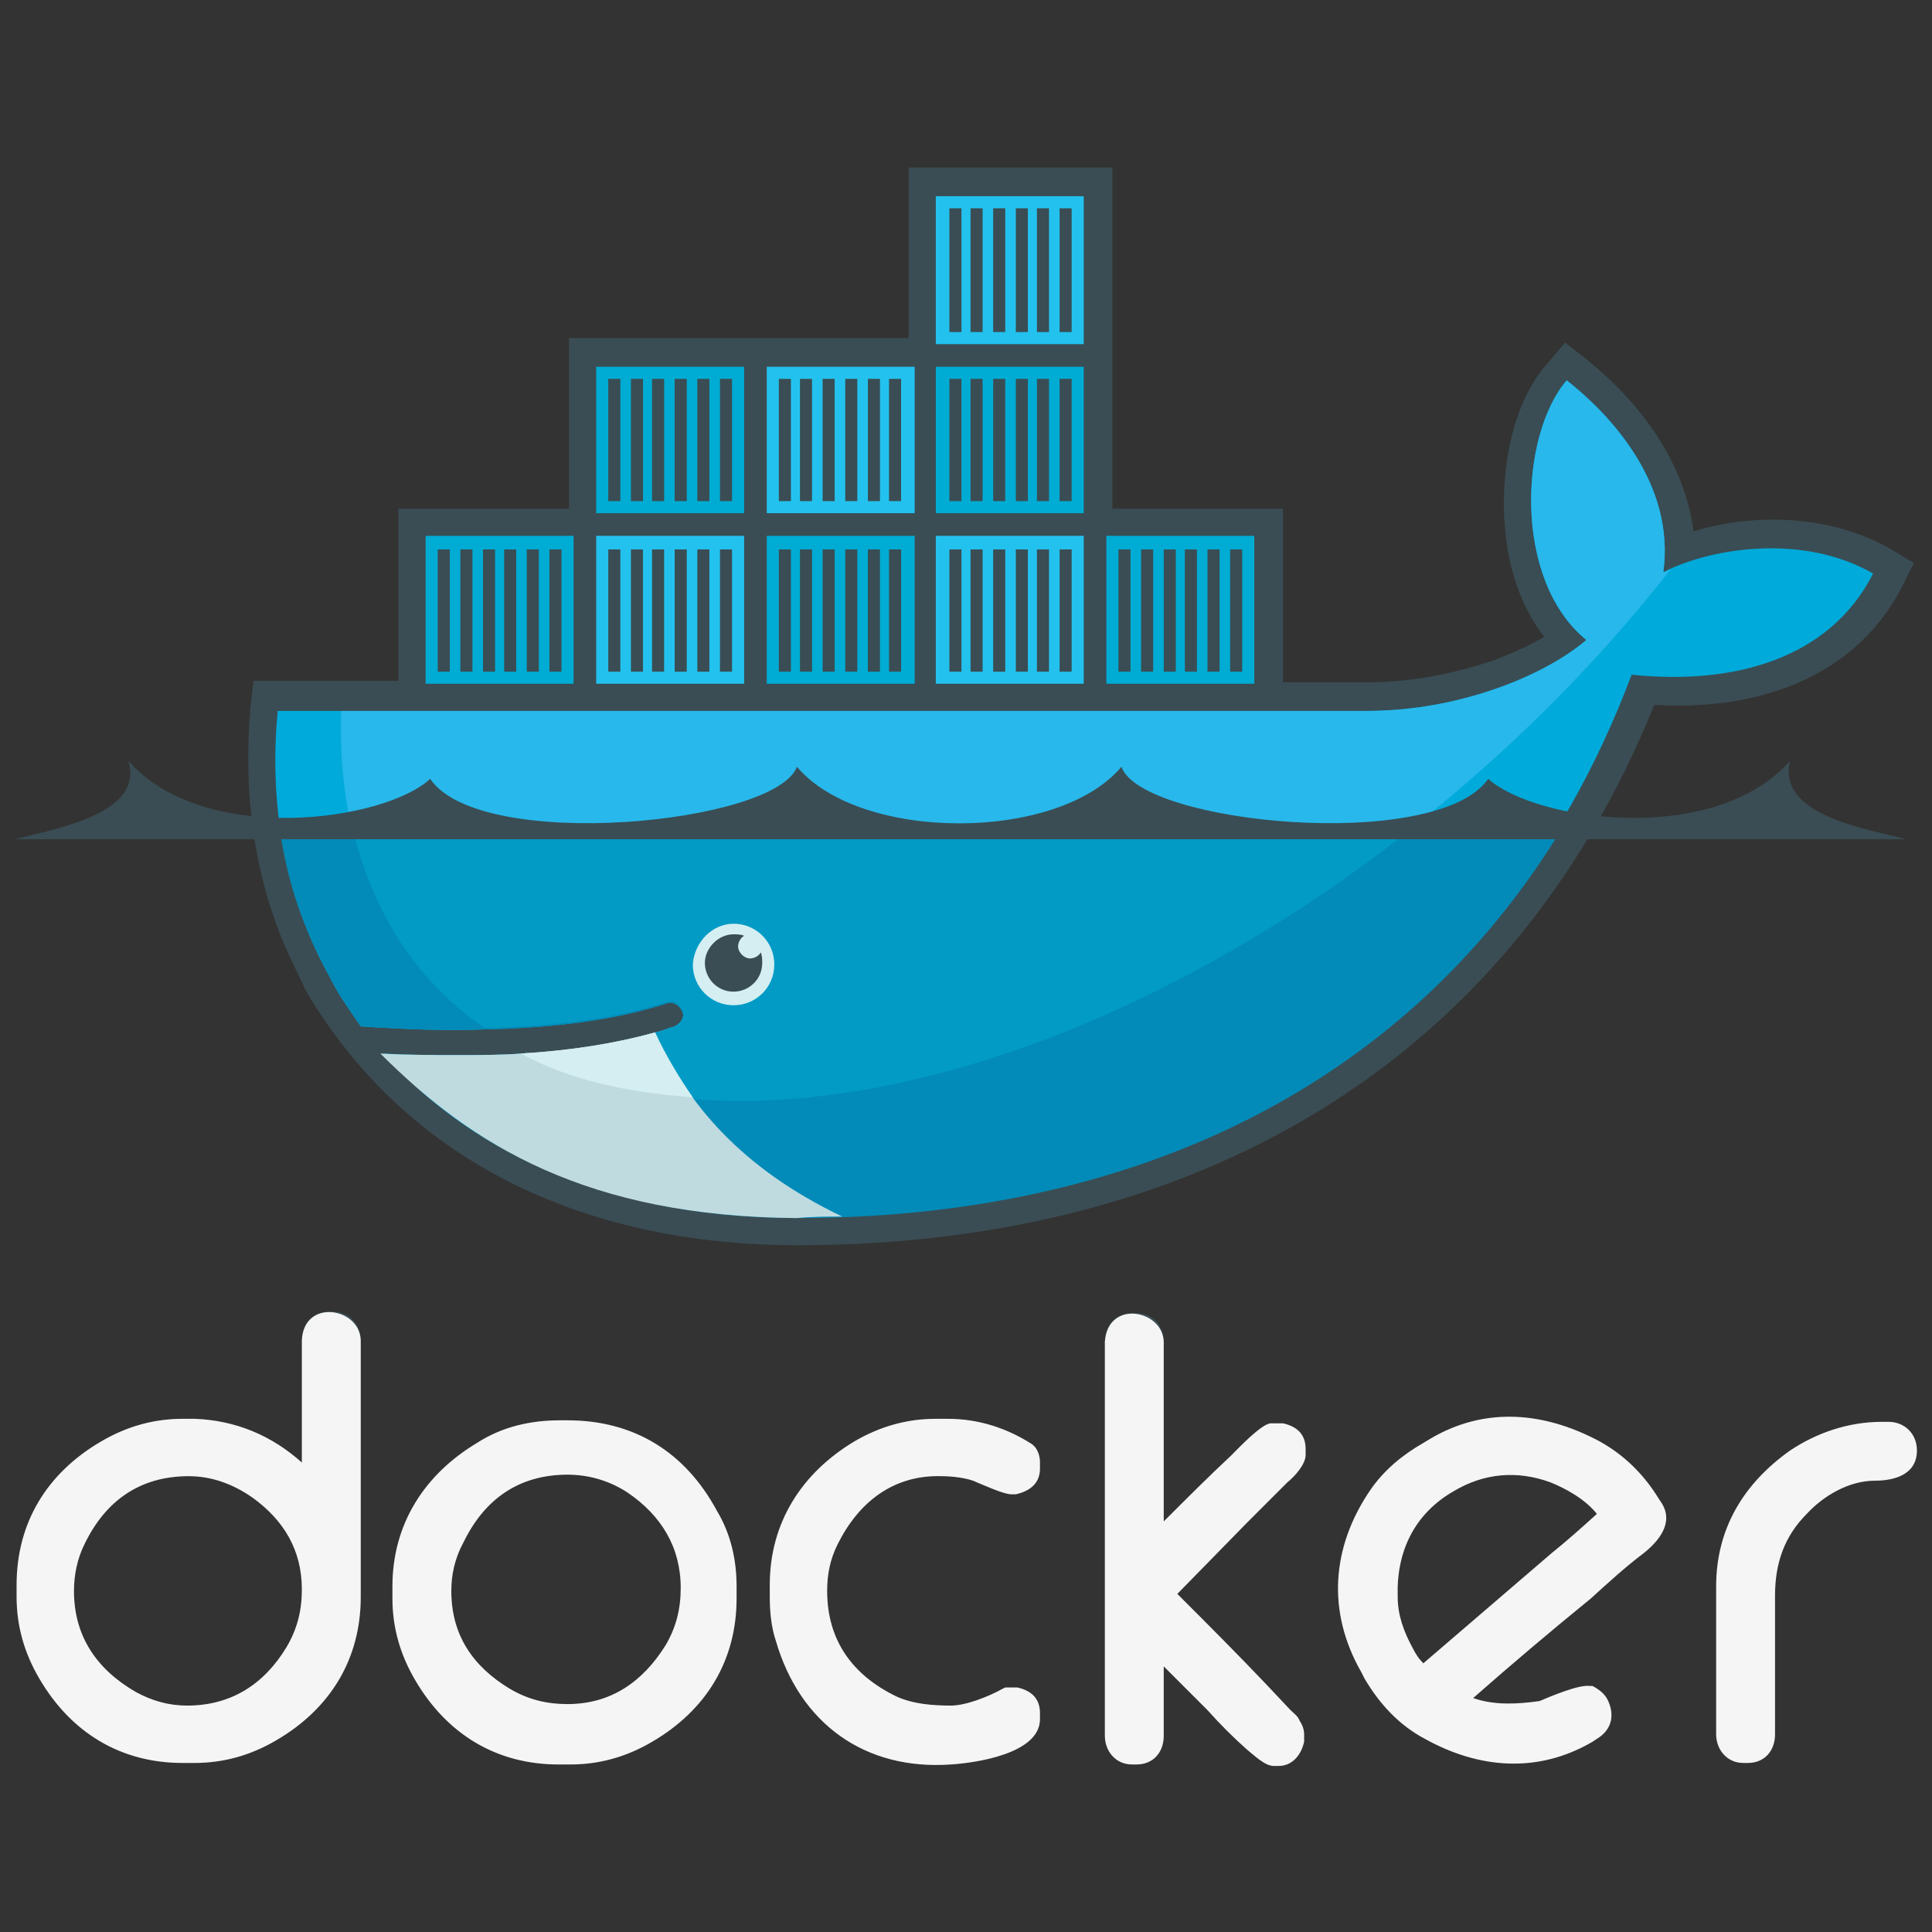 <?xml version="1.0" encoding="UTF-8" standalone="no"?>
<svg
   viewBox="0 0 128 128"
   version="1.1"
   id="svg34"
   sodipodi:docname="DockerLogo.svg"
   inkscape:version="1.1.2 (0a00cf5339, 2022-02-04, custom)"
   xmlns:inkscape="http://www.inkscape.org/namespaces/inkscape"
   xmlns:sodipodi="http://sodipodi.sourceforge.net/DTD/sodipodi-0.dtd"
   xmlns="http://www.w3.org/2000/svg"
   xmlns:svg="http://www.w3.org/2000/svg">
  <rect x="0" y="0" width="128" height="128" fill="#333333" stroke="none"/>
  <defs
     id="defs38" />
  <sodipodi:namedview
     id="namedview36"
     pagecolor="#ffffff"
     bordercolor="#666666"
     borderopacity="1.0"
     inkscape:pageshadow="2"
     inkscape:pageopacity="0.0"
     inkscape:pagecheckerboard="0"
     showgrid="false"
     inkscape:zoom="4.1171875"
     inkscape:cx="117.67742"
     inkscape:cy="83.43074"
     inkscape:window-width="1366"
     inkscape:window-height="713"
     inkscape:window-x="0"
     inkscape:window-y="0"
     inkscape:window-maximized="1"
     inkscape:current-layer="svg34" />
  <path
     fill-rule="evenodd"
     clip-rule="evenodd"
     fill="#F5F5F5"
     d="M20 96.9v-8.1c0-1.1.7-1.9 1.8-1.9h.3c1.1 0 1.8.9 1.8 1.9v17c0 4.1-2 7.4-5.6 9.5-1.7 1-3.5 1.5-5.4 1.5h-.8c-4.1 0-7.4-2-9.5-5.6-1-1.7-1.5-3.5-1.5-5.4v-.8c0-4.1 2-7.4 5.6-9.5 1.7-1 3.5-1.5 5.4-1.5h.8c2.7.1 5.1 1.1 7.1 2.9zm-15.1 8.5c0 3 1.5 5.2 4.1 6.7 1.1.6 2.2.9 3.4.9 2.9 0 5.1-1.4 6.6-3.9.7-1.2 1-2.4 1-3.8 0-2.6-1.2-4.6-3.3-6.1-1.3-.9-2.7-1.4-4.2-1.4-3.2 0-5.5 1.6-6.9 4.5-.5 1-.7 2.1-.7 3.1zm32.2-11.3h.5c4.4 0 7.8 2.1 9.9 6 .9 1.5 1.3 3.2 1.3 5v.8c0 4.1-2 7.4-5.6 9.5-1.7 1-3.5 1.5-5.4 1.5H37c-4.1 0-7.4-2-9.5-5.6-1-1.7-1.5-3.5-1.5-5.4v-.8c0-4.1 2.1-7.4 5.6-9.5 1.7-1.1 3.6-1.5 5.5-1.5zm-7.2 11.3c0 2.9 1.4 5 3.9 6.5 1.2.7 2.4 1 3.8 1 2.9 0 5-1.5 6.5-3.9.7-1.2 1-2.4 1-3.8 0-2.7-1.3-4.8-3.5-6.3-1.2-.8-2.6-1.2-4-1.2-3.2 0-5.5 1.6-6.9 4.5-.6 1.1-.8 2.2-.8 3.2zm34.8-7.2c-.6-.3-1.7-.4-2.3-.4-3.2-.1-5.5 1.7-6.9 4.5-.5 1-.7 2-.7 3.1 0 3.3 1.7 5.6 4.6 7 1.1.5 2.4.6 3.6.6 1 0 2.5-.6 3.4-1.1l.2-.1h.8c.9.2 1.5.7 1.5 1.7v.4c0 2.3-4.3 2.9-5.9 3-5.7.4-10-2.7-11.6-8.2-.3-.9-.4-1.9-.4-2.9v-.8c0-4.1 2.1-7.4 5.6-9.5 1.7-1 3.5-1.5 5.4-1.5h.8c2 0 3.9.6 5.6 1.7l.1.1.1.1c.2.3.3.6.3 1v.4c0 1-.7 1.5-1.6 1.7H67c-.5 0-1.8-.6-2.3-.8zm12.4 2.6c1.5-1.5 3-3 4.5-4.4.4-.4 2-2.1 2.6-2.1h.8c.9.2 1.5.7 1.5 1.7v.4c0 .6-.7 1.4-1.2 1.8l-2.7 2.7-4.6 4.7c2 2 4 4 5.9 6l1.6 1.7c.2.2.5.4.6.7.2.3.3.6.3.9v.5c-.2.9-.8 1.6-1.7 1.6h-.3c-.6 0-1.3-.7-1.8-1.1-.9-.8-1.8-1.7-2.6-2.6l-2.9-2.9v4.6c0 1.1-.7 1.9-1.8 1.9H75c-1.1 0-1.8-.9-1.8-1.9V88.9c0-1.1.7-1.9 1.8-1.9h.3c1.1 0 1.8.8 1.8 1.9v11.9zm47.6-6.6h.4c1.1 0 1.9.8 1.9 1.9 0 1.6-1.5 2-2.8 2-1.7 0-3.4 1-4.5 2.2-1.5 1.5-2.1 3.3-2.1 5.4v9.2c0 1.1-.7 1.9-1.8 1.9h-.3c-1.1 0-1.8-.9-1.8-1.9v-9.8c0-3.8 1.8-6.8 4.9-9 1.8-1.2 3.9-1.9 6.1-1.9zm-27.1 18.3c1.4.5 3 .4 4.4.2.7-.3 2.6-1.1 3.3-1h.2c.4.2.8.5 1 .9.5 1 .3 2-.7 2.6l-.3.2c-3.6 2.1-7.5 1.8-11.1-.2-1.7-.9-3-2.3-4-4l-.2-.4c-2.3-4-2-8.3.6-12.1.9-1.3 2.1-2.3 3.5-3.1l.5-.3c3.4-2 7.1-1.8 10.6-.1 1.9.9 3.4 2.3 4.5 4.1l.2.3c.8 1.3-.2 2.5-1.2 3.3-1.2.9-2.4 2-3.5 3-2.7 2.2-5.3 4.4-7.8 6.6zm-3.3-2.3l8.5-7.3c1-.8 2-1.7 3-2.6-.8-1-2.1-1.7-3.1-2.1-2.2-.8-4.4-.6-6.4.6-2.6 1.5-3.8 4-3.7 7 0 1.2.4 2.3 1 3.4.2.4.4.7.7 1M73.7 33.7H85v11.5h5.7c2.6 0 5.3-.5 7.8-1.3 1.2-.4 2.6-1 3.8-1.7-1.6-2.1-2.4-4.7-2.6-7.3-.3-3.5.4-8.1 2.8-10.8l1.2-1.4 1.4 1.1c3.6 2.9 6.5 6.8 7.1 11.4 4.3-1.3 9.3-1 13.1 1.2l1.5.9-.8 1.6c-3.2 6.2-9.9 8.2-16.4 7.8-9.8 24.3-31 35.8-56.8 35.8-13.3 0-25.5-5-32.5-16.8l-.1-.2-1-2.1c-2.4-5.2-3.1-10.9-2.6-16.6l.2-1.7h9.6V33.7h11.3V22.4h22.5V11.1h13.5v22.6z"
     id="path2"
     style="fill:#3a4d54;fill-opacity:1" />
  <path
     fill-rule="evenodd"
     clip-rule="evenodd"
     fill="#F5F5F5"
     d="m 20,96.9 v -8.1 c 0.127,-2.793 3.842,-2.182 3.9,0 V 105.8 c 0,4.1 -2,7.4 -5.6,9.5 -1.7,1 -3.5,1.5 -5.4,1.5 h -0.8 c -4.1,0 -7.4,-2 -9.5,-5.6 -1,-1.7 -1.5,-3.5 -1.5,-5.4 V 105 c 0,-4.1 2,-7.4 5.6,-9.5 1.7,-1 3.5,-1.5 5.4,-1.5 h 0.8 c 2.7,0.1 5.1,1.1 7.1,2.9 z M 4.9,105.4 c 0,3 1.5,5.2 4.1,6.7 1.1,0.6 2.2,0.9 3.4,0.9 2.9,0 5.1,-1.4 6.6,-3.9 0.7,-1.2 1,-2.4 1,-3.8 0,-2.6 -1.2,-4.6 -3.3,-6.1 -1.3,-0.9 -2.7,-1.4 -4.2,-1.4 -3.2,0 -5.5,1.6 -6.9,4.5 -0.5,1 -0.7,2.1 -0.7,3.1 z M 37.1,94.1 h 0.5 c 4.4,0 7.8,2.1 9.9,6 0.9,1.5 1.3,3.2 1.3,5 v 0.8 c 0,4.1 -2,7.4 -5.6,9.5 -1.7,1 -3.5,1.5 -5.4,1.5 H 37 c -4.1,0 -7.4,-2 -9.5,-5.6 -1,-1.7 -1.5,-3.5 -1.5,-5.4 v -0.8 c 0,-4.1 2.1,-7.4 5.6,-9.5 1.7,-1.1 3.6,-1.5 5.5,-1.5 z M 29.9,105.4 c 0,2.9 1.4,5 3.9,6.5 1.2,0.7 2.4,1 3.8,1 2.9,0 5,-1.5 6.5,-3.9 0.7,-1.2 1,-2.4 1,-3.8 0,-2.7 -1.3,-4.8 -3.5,-6.3 -1.2,-0.8 -2.6,-1.2 -4,-1.2 -3.2,0 -5.5,1.6 -6.9,4.5 -0.6,1.1 -0.8,2.2 -0.8,3.2 z m 34.8,-7.2 c -0.6,-0.3 -1.7,-0.4 -2.3,-0.4 -3.2,-0.1 -5.5,1.7 -6.9,4.5 -0.5,1 -0.7,2 -0.7,3.1 0,3.3 1.7,5.6 4.6,7 1.1,0.5 2.4,0.6 3.6,0.6 1,0 2.5,-0.6 3.4,-1.1 l 0.2,-0.1 h 0.8 c 0.9,0.2 1.5,0.7 1.5,1.7 v 0.4 c 0,2.3 -4.3,2.9 -5.9,3 -5.7,0.4 -10,-2.7 -11.6,-8.2 -0.3,-0.9 -0.4,-1.9 -0.4,-2.9 V 105 c 0,-4.1 2.1,-7.4 5.6,-9.5 1.7,-1 3.5,-1.5 5.4,-1.5 h 0.8 c 2,0 3.9,0.6 5.6,1.7 l 0.1,0.1 0.1,0.1 c 0.2,0.3 0.3,0.6 0.3,1 V 97.3 c 0,1 -0.7,1.5 -1.6,1.7 H 67 c -0.5,0 -1.8,-0.6 -2.3,-0.8 z m 12.4,2.6 c 1.5,-1.5 3,-3 4.5,-4.4 0.4,-0.4 2,-2.1 2.6,-2.1 H 85 c 0.9,0.2 1.5,0.7 1.5,1.7 v 0.4 c 0,0.6 -0.7,1.4 -1.2,1.8 l -2.7,2.7 -4.6,4.7 c 2,2 4,4 5.9,6 l 1.6,1.7 c 0.2,0.2 0.5,0.4 0.6,0.7 0.2,0.3 0.3,0.6 0.3,0.9 v 0.5 c -0.2,0.9 -0.8,1.6 -1.7,1.6 h -0.3 c -0.6,0 -1.3,-0.7 -1.8,-1.1 -0.9,-0.8 -1.8,-1.7 -2.6,-2.6 l -2.9,-2.9 v 4.6 c 0,1.1 -0.7,1.9 -1.8,1.9 H 75 c -1.1,0 -1.8,-0.9 -1.8,-1.9 V 88.9 c 0.194,-2.832 3.848,-2.13 3.9,0 z m 47.6,-6.6 h 0.4 c 1.1,0 1.9,0.8 1.9,1.9 C 127,97.7 125.5,98.1 124.2,98.1 c -1.7,0 -3.4,1 -4.5,2.2 -1.5,1.5 -2.1,3.3 -2.1,5.4 v 9.2 c 0,1.1 -0.7,1.9 -1.8,1.9 h -0.3 c -1.1,0 -1.8,-0.9 -1.8,-1.9 v -9.8 c 0,-3.8 1.8,-6.8 4.9,-9 1.8,-1.2 3.9,-1.9 6.1,-1.9 z M 97.6,112.5 c 1.4,0.5 3,0.4 4.4,0.2 0.7,-0.3 2.6,-1.1 3.3,-1 h 0.2 c 0.4,0.2 0.8,0.5 1,0.9 0.5,1 0.3,2 -0.7,2.6 l -0.3,0.2 c -3.6,2.1 -7.5,1.8 -11.1,-0.2 -1.7,-0.9 -3,-2.3 -4,-4 l -0.2,-0.4 c -2.3,-4 -2,-8.3 0.6,-12.1 0.9,-1.3 2.1,-2.3 3.5,-3.1 l 0.5,-0.3 c 3.4,-2 7.1,-1.8 10.6,-0.1 1.9,0.9 3.4,2.3 4.5,4.1 l 0.2,0.3 c 0.8,1.3 -0.2,2.5 -1.2,3.3 -1.2,0.9 -2.4,2 -3.5,3 -2.7,2.2 -5.3,4.4 -7.8,6.6 z m -3.3,-2.3 8.5,-7.3 c 1,-0.8 2,-1.7 3,-2.6 -0.8,-1 -2.1,-1.7 -3.1,-2.1 -2.2,-0.8 -4.4,-0.6 -6.4,0.6 -2.6,1.5 -3.8,4 -3.7,7 0,1.2 0.4,2.3 1,3.4 0.2,0.4 0.4,0.7 0.7,1"
     id="path2-3"
     style="fill:#f5f5f5;fill-opacity:1"
     sodipodi:nodetypes="cccscsscsscsccscscscscssscsscsscsscsscscscscsccsscscccssccsscsscccsscscccscssccccccscsscccsssscccsssscsssssscsccccscccccccccccccccccccccc" />
  <path
     fill="#00AADA"
     d="M110.2 37.9c.8-5.9-3.6-10.5-6.4-12.7-3.1 3.6-3.6 13.2 1.3 17.2-2.8 2.4-8.5 4.7-14.5 4.7H18.4c-.6 6.2.5 11.9 3 16.8l.8 1.5c.5.9 1.1 1.7 1.7 2.6 3 .2 5.7.3 8.2.2 4.9-.1 8.9-.7 12-1.7.5-.2.9.1 1.1.5.2.5-.1.9-.5 1.1-.4.1-.8.3-1.3.4-2.4.7-5 1.1-8.3 1.3h-.6c-1.3.1-2.7.1-4.2.1-1.6 0-3.1 0-4.9-.1 6 6.8 15.4 10.8 27.2 10.8 25 0 46.2-11.1 55.5-35.9 6.7.7 13.1-1 16-6.7-4.5-2.6-10.5-1.8-13.9-.1z"
     id="path4" />
  <path
     fill="#28B8EB"
     d="M110.2 37.9c.8-5.9-3.6-10.5-6.4-12.7-3.1 3.6-3.6 13.2 1.3 17.2-2.8 2.4-8.5 4.7-14.5 4.7h-68c-.3 9.5 3.2 16.7 9.5 21 4.9-.1 8.9-.7 12-1.7.5-.2.9.1 1.1.5.2.5-.1.9-.5 1.1-.4.1-.8.3-1.3.4-2.4.7-5.2 1.2-8.5 1.4l-.1-.1c8.5 4.4 20.8 4.3 35-1.1 15.8-6.1 30.6-17.7 40.9-30.9-.2.1-.3.2-.5.2z"
     id="path6" />
  <path
     fill="#028BB8"
     d="M18.5 54.6c.4 3.3 1.4 6.4 2.9 9.3l.8 1.5c.5.9 1.1 1.7 1.7 2.6 3 .2 5.7.3 8.2.2 4.9-.1 8.9-.7 12-1.7.5-.2.9.1 1.1.5.2.5-.1.9-.5 1.1-.4.1-.8.3-1.3.4-2.4.7-5.2 1.2-8.5 1.4h-.4c-1.3.1-2.7.1-4.1.1-1.6 0-3.2 0-4.9-.1 6 6.8 15.5 10.8 27.3 10.8 21.4 0 40-8.1 50.8-26H18.5v-.1z"
     id="path8" />
  <path
     fill="#019BC6"
     d="M23.3 54.6c1.3 5.8 4.3 10.4 8.8 13.5 4.9-.1 8.9-.7 12-1.7.5-.2.9.1 1.1.5.2.5-.1.9-.5 1.1-.4.1-.8.3-1.3.4-2.4.7-5.2 1.2-8.6 1.4 8.5 4.4 20.8 4.3 34.9-1.1 8.5-3.3 16.8-8.2 24.2-14.1H23.3z"
     id="path10" />
  <path
     fill-rule="evenodd"
     clip-rule="evenodd"
     fill="#00ACD3"
     d="M28.2 35.5H38v9.8h-9.8v-9.8zm.8.9h.8v8.1H29v-8.1zm1.5 0h.8v8.1h-.8v-8.1zm1.5 0h.8v8.1H32v-8.1zm1.4 0h.8v8.1h-.8v-8.1zm1.5 0h.8v8.1h-.8v-8.1zm1.5 0h.8v8.1h-.8v-8.1zm3.1-12.1h9.8V34h-9.8v-9.7zm.8.8h.8v8.1h-.8v-8.1zm1.5 0h.8v8.1h-.8v-8.1zm1.4 0h.8v8.1h-.8v-8.1zm1.5 0h.8v8.1h-.8v-8.1zm1.5 0h.8v8.1h-.8v-8.1zm1.5 0h.8v8.1h-.8v-8.1z"
     id="path12" />
  <path
     fill-rule="evenodd"
     clip-rule="evenodd"
     fill="#23C2EE"
     d="M39.5 35.5h9.8v9.8h-9.8v-9.8zm.8.9h.8v8.1h-.8v-8.1zm1.5 0h.8v8.1h-.8v-8.1zm1.4 0h.8v8.1h-.8v-8.1zm1.5 0h.8v8.1h-.8v-8.1zm1.5 0h.8v8.1h-.8v-8.1zm1.5 0h.8v8.1h-.8v-8.1z"
     id="path14" />
  <path
     fill-rule="evenodd"
     clip-rule="evenodd"
     fill="#00ACD3"
     d="M50.8 35.5h9.8v9.8h-9.8v-9.8zm.8.9h.8v8.1h-.8v-8.1zm1.4 0h.8v8.1H53v-8.1zm1.5 0h.8v8.1h-.8v-8.1zm1.5 0h.8v8.1H56v-8.1zm1.5 0h.8v8.1h-.8v-8.1zm1.4 0h.8v8.1h-.8v-8.1z"
     id="path16" />
  <path
     fill-rule="evenodd"
     clip-rule="evenodd"
     fill="#23C2EE"
     d="M50.8 24.3h9.8V34h-9.8v-9.7zm.8.8h.8v8.1h-.8v-8.1zm1.4 0h.8v8.1H53v-8.1zm1.5 0h.8v8.1h-.8v-8.1zm1.5 0h.8v8.1H56v-8.1zm1.5 0h.8v8.1h-.8v-8.1zm1.4 0h.8v8.1h-.8v-8.1zM62 35.5h9.8v9.8H62v-9.8zm.9.9h.8v8.1h-.8v-8.1zm1.4 0h.8v8.1h-.8v-8.1zm1.5 0h.8v8.1h-.8v-8.1zm1.5 0h.8v8.1h-.8v-8.1zm1.4 0h.8v8.1h-.8v-8.1zm1.5 0h.8v8.1h-.8v-8.1z"
     id="path18" />
  <path
     fill-rule="evenodd"
     clip-rule="evenodd"
     fill="#00ACD3"
     d="M62 24.3h9.8V34H62v-9.7zm.9.8h.8v8.1h-.8v-8.1zm1.4 0h.8v8.1h-.8v-8.1zm1.5 0h.8v8.1h-.8v-8.1zm1.5 0h.8v8.1h-.8v-8.1zm1.4 0h.8v8.1h-.8v-8.1zm1.5 0h.8v8.1h-.8v-8.1z"
     id="path20" />
  <path
     fill-rule="evenodd"
     clip-rule="evenodd"
     fill="#23C2EE"
     d="M62 13h9.8v9.8H62V13zm.9.8h.8V22h-.8v-8.2zm1.4 0h.8V22h-.8v-8.2zm1.5 0h.8V22h-.8v-8.2zm1.5 0h.8V22h-.8v-8.2zm1.4 0h.8V22h-.8v-8.2zm1.5 0h.8V22h-.8v-8.2z"
     id="path22" />
  <path
     fill-rule="evenodd"
     clip-rule="evenodd"
     fill="#00ACD3"
     d="M73.3 35.5h9.8v9.8h-9.8v-9.8zm.8.9h.8v8.1h-.8v-8.1zm1.5 0h.8v8.1h-.8v-8.1zm1.5 0h.8v8.1h-.8v-8.1zm1.4 0h.8v8.1h-.8v-8.1zm1.5 0h.8v8.1H80v-8.1zm1.5 0h.8v8.1h-.8v-8.1z"
     id="path24" />
  <path
     fill-rule="evenodd"
     clip-rule="evenodd"
     fill="#D4EEF1"
     d="M48.6 61.2c1.5 0 2.7 1.2 2.7 2.7 0 1.5-1.2 2.7-2.7 2.7-1.5 0-2.7-1.2-2.7-2.7.1-1.5 1.3-2.7 2.7-2.7"
     id="path26" />
  <path
     fill-rule="evenodd"
     clip-rule="evenodd"
     fill="#3A4D54"
     d="M48.6 61.9c.2 0 .5 0 .7.1-.2.1-.4.4-.4.7 0 .4.4.8.8.8.3 0 .6-.2.7-.4.1.2.1.5.1.7 0 1.1-.9 1.9-1.9 1.9-1.1 0-1.9-.9-1.9-1.9 0-1 .9-1.9 1.9-1.9M1 55.6h125.3c-2.7-.7-8.6-1.6-7.7-5.2-5 5.7-16.9 4-20 1.2-3.4 4.9-23 3-24.3-.8-4.2 5-17.3 5-21.5 0-1.4 3.8-21 5.7-24.3.8-3 2.8-15 4.5-20-1.2 1.1 3.5-4.8 4.5-7.5 5.2"
     id="path28" />
  <path
     fill="#BFDBE0"
     d="M55.8 80.6c-6.7-3.2-10.3-7.5-12.4-12.2-2.5.7-5.5 1.2-8.9 1.4-1.3.1-2.7.1-4.1.1-1.7 0-3.4 0-5.2-.1 6.1 6.1 13.7 10.8 27.6 10.9 1-.1 2-.1 3-.1z"
     id="path30" />
  <path
     fill="#D4EEF1"
     d="M45.9 72.7c-.9-1.3-1.8-2.8-2.5-4.3-2.5.7-5.5 1.2-8.9 1.4 2.4 1.3 5.8 2.5 11.4 2.9z"
     id="path32" />
</svg>
